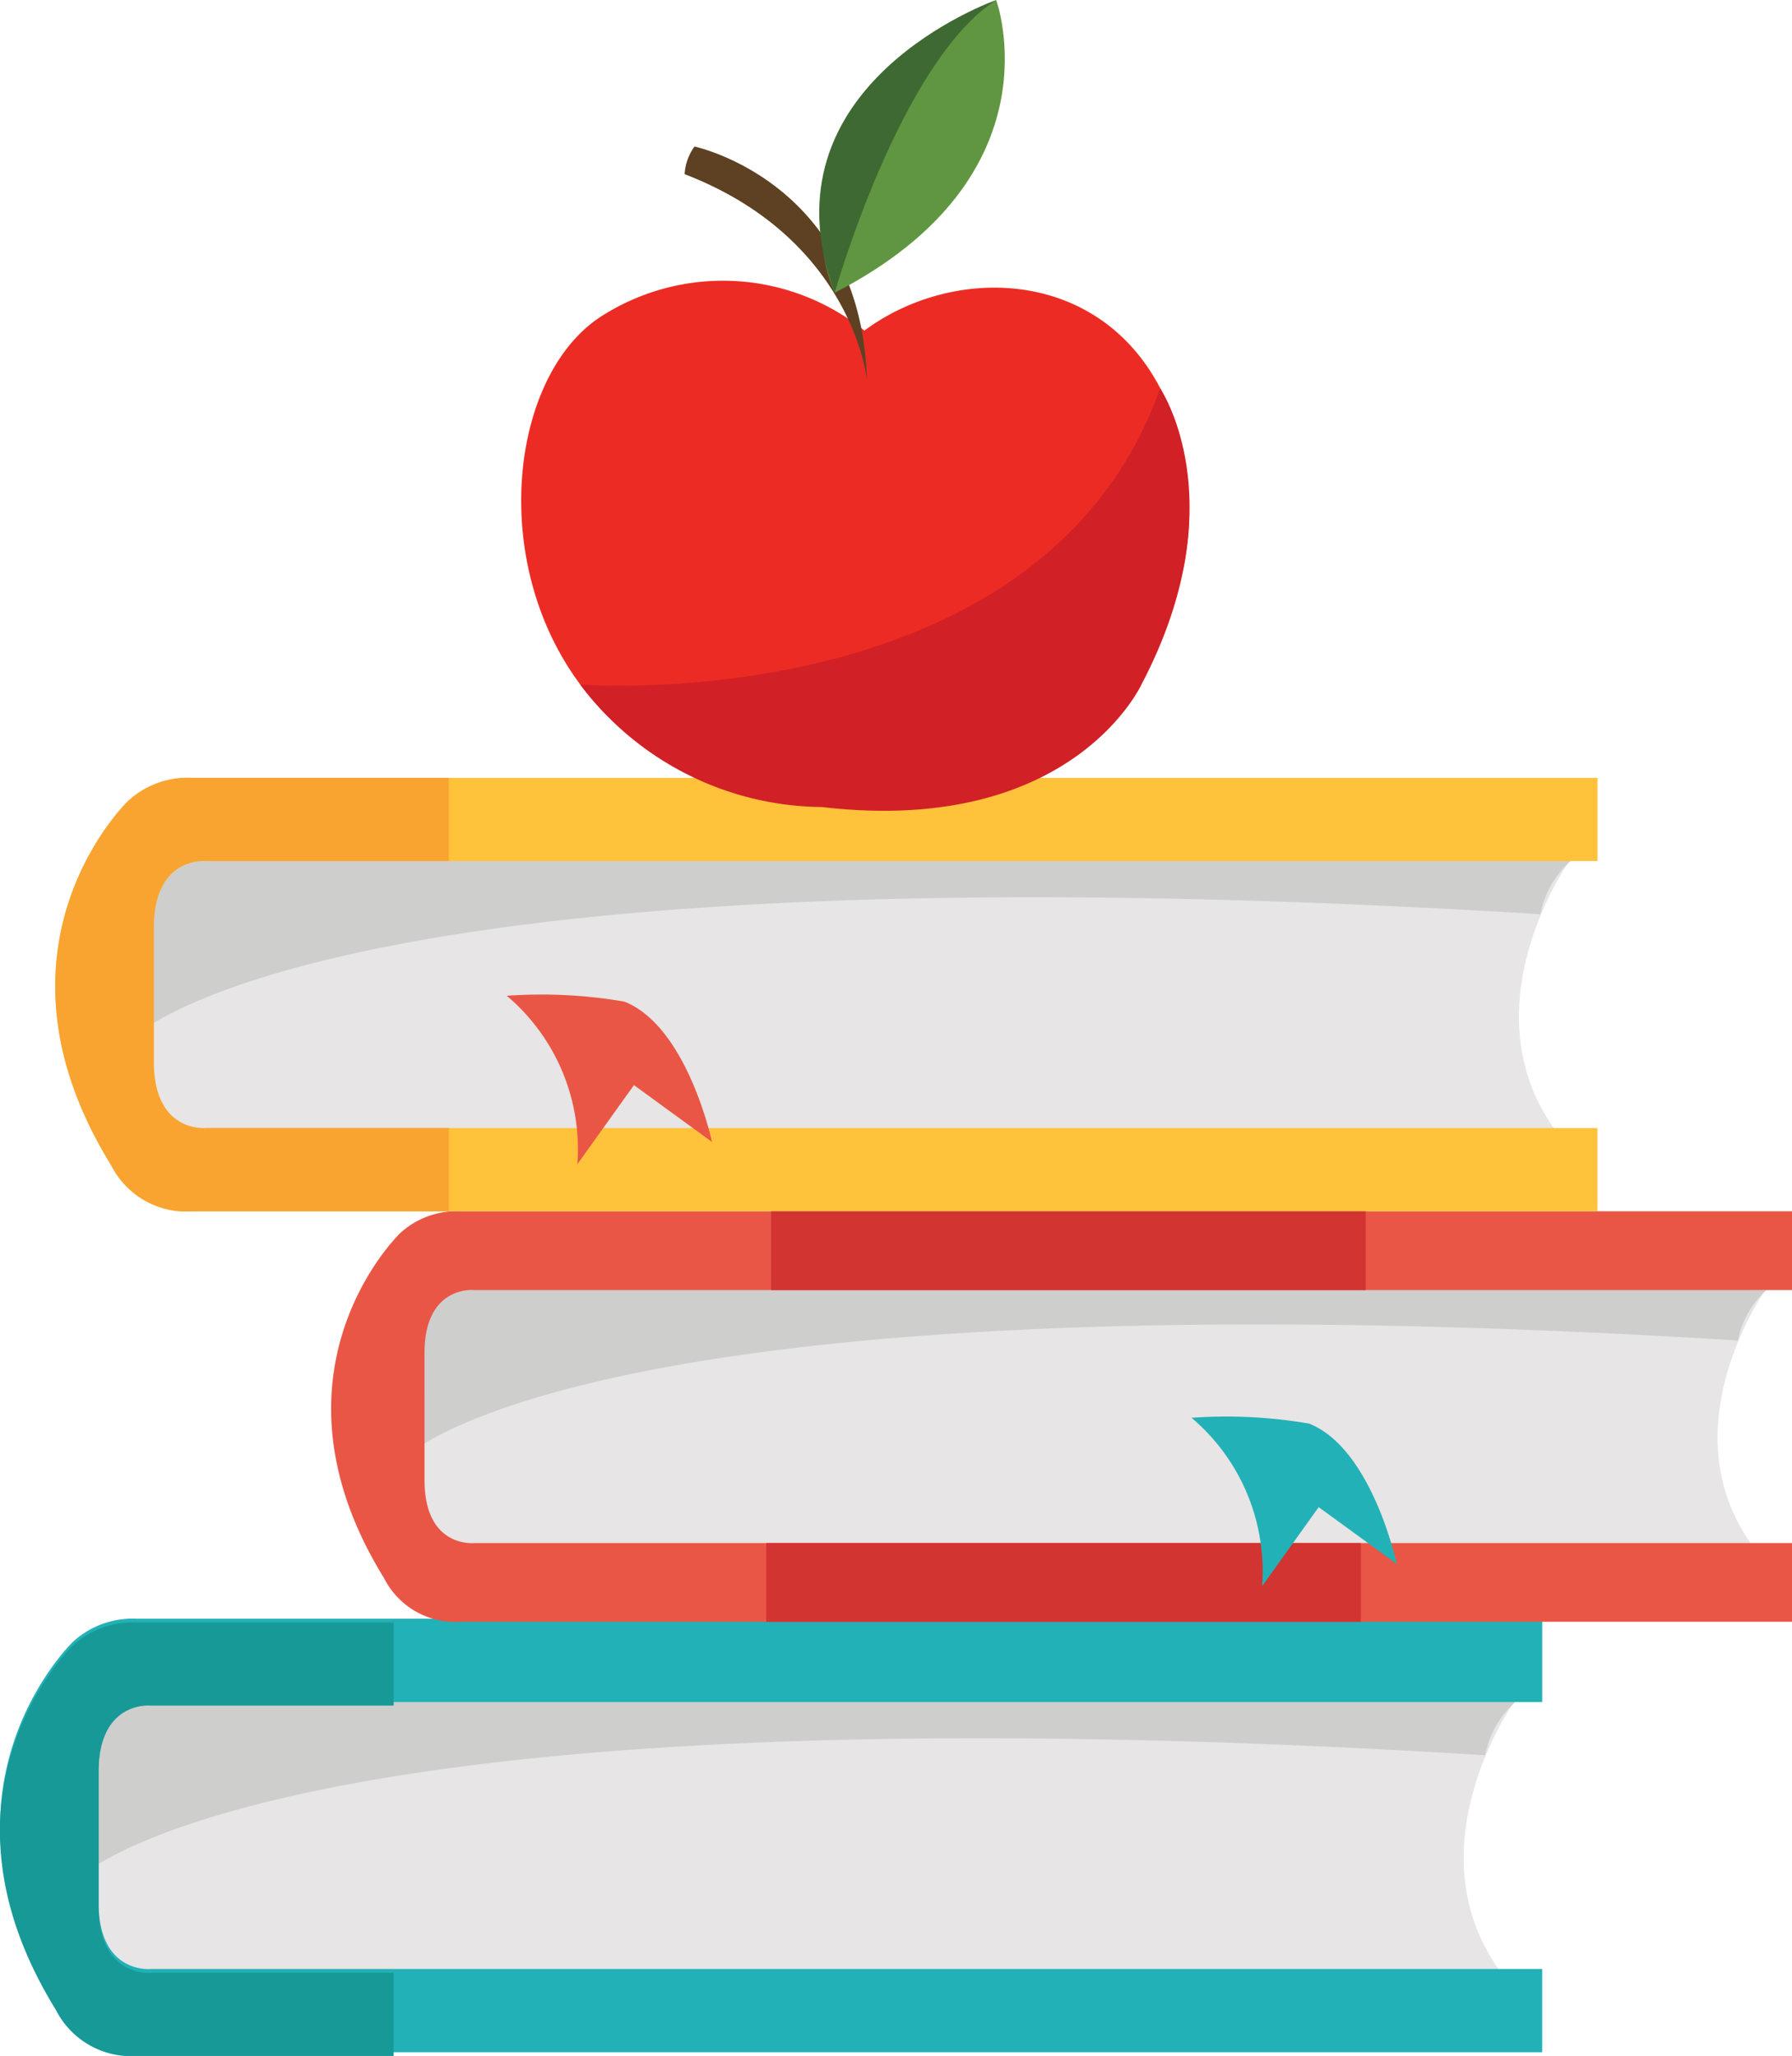 <svg xmlns="http://www.w3.org/2000/svg" width="69.63" height="79.878" viewBox="0 0 69.63 79.878">
  <g id="Grupo_80812" data-name="Grupo 80812" transform="translate(-35.169 -16.562)">
    <g id="Grupo_80138" data-name="Grupo 80138" transform="translate(38.259 81.935)">
      <path id="Trazado_113577" data-name="Trazado 113577" d="M94.855,101.275s-4.538,6.4.276,11.378H39.412l-.277-12.169Z" transform="translate(-39.135 -100.484)" fill="#e7e5e5"/>
    </g>
    <g id="Grupo_80139" data-name="Grupo 80139" transform="translate(38.259 81.355)">
      <path id="Trazado_113578" data-name="Trazado 113578" d="M39.135,107.873c.743-.594,9.4-7.523,54.618-4.733a3.69,3.69,0,0,1,1.172-2.067L39.891,99.74Z" transform="translate(-39.135 -99.74)" fill="#cececd"/>
    </g>
    <g id="Grupo_80140" data-name="Grupo 80140" transform="translate(35.17 79.458)">
      <path id="Trazado_113579" data-name="Trazado 113579" d="M39,104.707v-1.584c0-2.814,2.047-2.587,2.047-2.587H95.094V97.3h-54.6a3.422,3.422,0,0,0-2.5.906h0l0,0c-.049.047-.094.1-.139.143a.087.087,0,0,0-.013.016c-.026.028-.052.054-.075.083-1.032,1.163-5.031,6.437-.428,13.892a3.281,3.281,0,0,0,3.154,1.8h54.6v-3.234H41.049S39,111.139,39,108.326v-3.619Z" transform="translate(-35.17 -97.304)" fill="#22b1b6"/>
    </g>
    <g id="Grupo_80141" data-name="Grupo 80141" transform="translate(50.958 65.969)">
      <path id="Trazado_113580" data-name="Trazado 113580" d="M108.223,80.737s-4.3,6.065.261,10.78H55.7l-.263-11.529Z" transform="translate(-55.438 -79.988)" fill="#e7e5e5"/>
    </g>
    <g id="Grupo_80142" data-name="Grupo 80142" transform="translate(50.958 65.421)">
      <path id="Trazado_113581" data-name="Trazado 113581" d="M55.438,86.989c.7-.563,8.905-7.126,51.741-4.484a3.506,3.506,0,0,1,1.111-1.958L56.155,79.284Z" transform="translate(-55.438 -79.284)" fill="#cececd"/>
    </g>
    <g id="Grupo_80143" data-name="Grupo 80143" transform="translate(48.032 63.623)">
      <path id="Trazado_113582" data-name="Trazado 113582" d="M55.313,83.989v-1.5c0-2.665,1.939-2.45,1.939-2.45h51.2V76.977H56.723a3.245,3.245,0,0,0-2.363.857h0l0,0c-.047.045-.09.09-.132.137l-.012.014c-.024.028-.049.052-.071.079-.978,1.1-4.766,6.1-.406,13.161a3.106,3.106,0,0,0,2.987,1.7h51.727V89.866h-51.2s-1.939.217-1.939-2.448V83.989Z" transform="translate(-51.682 -76.977)" fill="#ea5645"/>
    </g>
    <g id="Grupo_80144" data-name="Grupo 80144" transform="translate(40.405 49.261)">
      <path id="Trazado_113583" data-name="Trazado 113583" d="M97.61,59.329s-4.537,6.4.277,11.38H42.168l-.278-12.17Z" transform="translate(-41.89 -58.539)" fill="#e7e5e5"/>
    </g>
    <g id="Grupo_80145" data-name="Grupo 80145" transform="translate(40.405 48.681)">
      <path id="Trazado_113584" data-name="Trazado 113584" d="M41.89,65.928c.744-.594,9.4-7.523,54.618-4.733a3.7,3.7,0,0,1,1.172-2.066L42.646,57.795Z" transform="translate(-41.89 -57.795)" fill="#cececd"/>
    </g>
    <g id="Grupo_80146" data-name="Grupo 80146" transform="translate(37.316 46.783)">
      <path id="Trazado_113585" data-name="Trazado 113585" d="M41.758,62.761V61.176c0-2.812,2.047-2.585,2.047-2.585H97.85V55.358h-54.6a3.428,3.428,0,0,0-2.5.906h0l0,0c-.048.048-.094.1-.139.144l-.013.017c-.026.027-.052.053-.075.082-1.032,1.163-5.031,6.437-.428,13.893a3.279,3.279,0,0,0,3.153,1.8h54.6V68.965H43.8s-2.047.228-2.047-2.583V62.761Z" transform="translate(-37.925 -55.358)" fill="#ffc23a"/>
    </g>
    <g id="Grupo_80147" data-name="Grupo 80147" transform="translate(65.132 63.623)">
      <rect id="Rectángulo_33784" data-name="Rectángulo 33784" width="23.104" height="3.061" transform="translate(0)" fill="#d13431"/>
    </g>
    <g id="Grupo_80148" data-name="Grupo 80148" transform="translate(64.942 76.513)">
      <rect id="Rectángulo_33785" data-name="Rectángulo 33785" width="23.104" height="3.062" transform="translate(0)" fill="#d13431"/>
    </g>
    <g id="Grupo_80149" data-name="Grupo 80149" transform="translate(37.316 46.783)">
      <path id="Trazado_113586" data-name="Trazado 113586" d="M43.8,68.965s-2.047.228-2.047-2.583V61.176c0-2.812,2.047-2.585,2.047-2.585h9.418V55.358H43.246a3.428,3.428,0,0,0-2.5.906h0l0,0c-.048.048-.094.1-.139.144l-.013.017c-.026.027-.052.053-.075.082-1.032,1.163-5.031,6.437-.428,13.893a3.279,3.279,0,0,0,3.153,1.8h9.976V68.965Z" transform="translate(-37.925 -55.358)" fill="#f9a431"/>
    </g>
    <g id="Grupo_80150" data-name="Grupo 80150" transform="translate(81.467 71.599)">
      <path id="Trazado_113587" data-name="Trazado 113587" d="M99.173,87.488a19,19,0,0,0-4.569-.226,7.8,7.8,0,0,1,2.741,6.546l2.2-3.075,3.032,2.208S101.622,88.458,99.173,87.488Z" transform="translate(-94.604 -87.215)" fill="#22b1b6"/>
    </g>
    <g id="Grupo_80151" data-name="Grupo 80151" transform="translate(54.861 55.203)">
      <path id="Trazado_113588" data-name="Trazado 113588" d="M65.018,66.442a18.941,18.941,0,0,0-4.569-.227A7.8,7.8,0,0,1,63.19,72.76l2.2-3.074,3.032,2.208S67.468,67.411,65.018,66.442Z" transform="translate(-60.449 -66.168)" fill="#ea5645"/>
    </g>
    <g id="Grupo_80152" data-name="Grupo 80152" transform="translate(55.415 27.437)">
      <path id="Trazado_113589" data-name="Trazado 113589" d="M74.5,32.493a8.763,8.763,0,0,0-10.129-.614c-5.524,3.376-4.788,18.846,9.208,18.907,11.124.048,14.978-8.164,13.075-14.426S78.3,29.668,74.5,32.493Z" transform="translate(-61.159 -30.523)" fill="#ec2c24"/>
    </g>
    <g id="Grupo_80153" data-name="Grupo 80153" transform="translate(61.765 22.255)">
      <path id="Trazado_113590" data-name="Trazado 113590" d="M69.7,23.871s6.482,1.368,6.7,9.074c0,0-.53-5.478-7.083-8A2.022,2.022,0,0,1,69.7,23.871Z" transform="translate(-69.311 -23.871)" fill="#5e4123"/>
    </g>
    <g id="Grupo_80154" data-name="Grupo 80154" transform="translate(67.106 16.562)">
      <path id="Trazado_113591" data-name="Trazado 113591" d="M76.665,27.935s-3.12-6.145,6.274-11.373C82.939,16.562,85.462,23.418,76.665,27.935Z" transform="translate(-76.168 -16.562)" fill="#609641"/>
    </g>
    <g id="Grupo_80155" data-name="Grupo 80155" transform="translate(67.001 16.562)">
      <path id="Trazado_113592" data-name="Trazado 113592" d="M76.635,27.935s2.536-8.966,6.274-11.373C82.909,16.562,73.62,19.824,76.635,27.935Z" transform="translate(-76.033 -16.562)" fill="#3f6932"/>
    </g>
    <g id="Grupo_80156" data-name="Grupo 80156" transform="translate(57.712 31.65)">
      <path id="Trazado_113593" data-name="Trazado 113593" d="M64.108,47.439s17.96,1.385,22.536-11.508c0,0,2.988,4.387-.7,11.455,0,0-2.651,5.955-12.442,4.812A11.864,11.864,0,0,1,64.108,47.439Z" transform="translate(-64.108 -35.931)" fill="#d22027"/>
    </g>
    <g id="Grupo_80157" data-name="Grupo 80157" transform="translate(35.17 79.599)">
      <path id="Trazado_113594" data-name="Trazado 113594" d="M41.05,111.093S39,111.321,39,108.51V103.3c0-2.812,2.048-2.585,2.048-2.585h9.418V97.486H40.491a3.426,3.426,0,0,0-2.5.906h0l0,0c-.049.048-.094.1-.139.144l-.014.016c-.026.028-.051.054-.075.083-1.032,1.163-5.031,6.437-.428,13.893a3.281,3.281,0,0,0,3.154,1.8h9.976v-3.234Z" transform="translate(-35.17 -97.486)" fill="#179998"/>
    </g>
  </g>
</svg>
